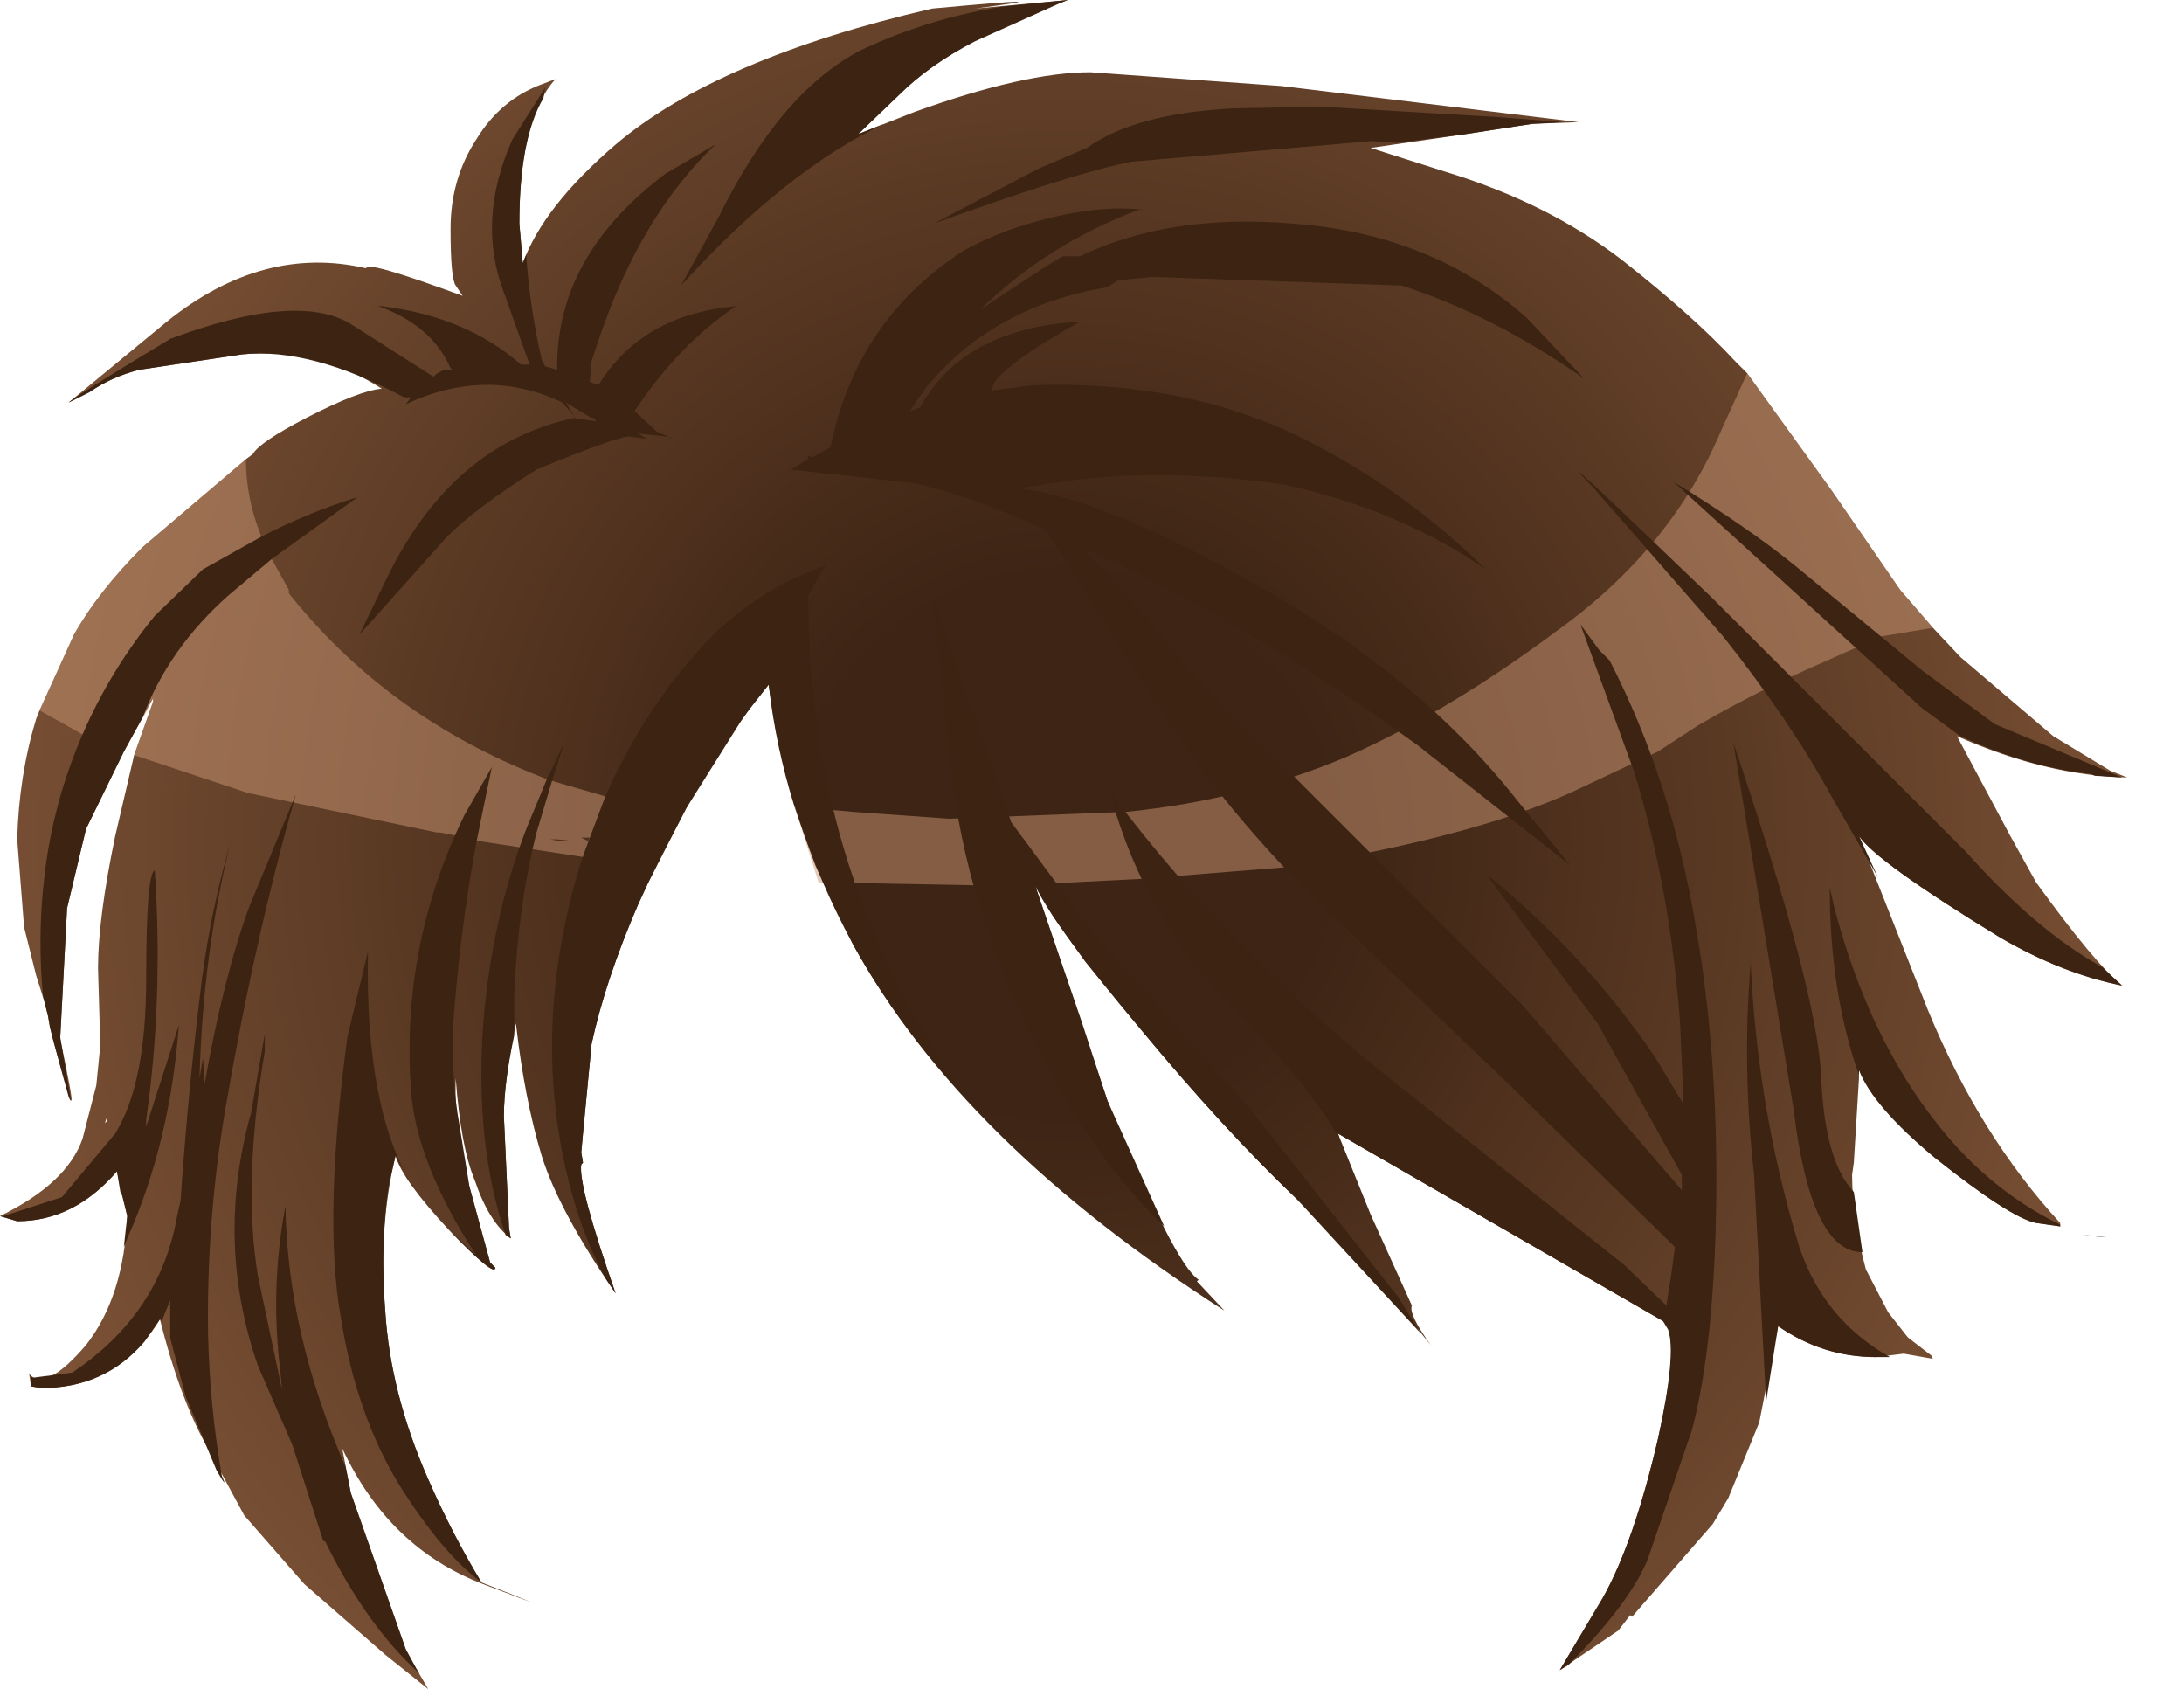 <svg xmlns="http://www.w3.org/2000/svg" xmlns:ffdec="https://www.free-decompiler.com/flash" xmlns:xlink="http://www.w3.org/1999/xlink" ffdec:objectType="frame" width="63.5" height="49.1"><use ffdec:characterId="3" xlink:href="#a" width="63.5" height="49.1"/><defs><radialGradient id="b" cx="0" cy="0" r="819.2" gradientTransform="translate(28.5 19.55)scale(.042)" gradientUnits="userSpaceOnUse" spreadMethod="pad"><stop offset=".227" stop-color="#3d2414"/><stop offset="1" stop-color="#805538"/></radialGradient><radialGradient id="c" cx="0" cy="0" r="819.2" gradientTransform="translate(61.05 24.55)scale(0)" gradientUnits="userSpaceOnUse" spreadMethod="pad"><stop offset=".227" stop-color="#3d2414"/><stop offset="1" stop-color="#805538"/></radialGradient><radialGradient id="d" cx="0" cy="0" r="819.2" gradientTransform="translate(58.5 30.95)scale(.001)" gradientUnits="userSpaceOnUse" spreadMethod="pad"><stop offset=".227" stop-color="#3d2414"/><stop offset="1" stop-color="#805538"/></radialGradient><g id="a" fill-rule="evenodd"><path fill="url(#b)" d="m13.35-2.55.4-.15Q12.7-1.55 12.7 1.5l.1 1.15Q13.4 1 15.5-.8q2.95-2.5 9.2-3.95 4.3-.4 1.25 0l2.7-.25q-3.35 1.2-4.9 2.75l-1.2 1.15 1.65-.65q3.2-1.15 5.1-1.15l5.55.4 8.65 1.05-1.35.05-1.95.3-2.75.4 2.2.7q2.95.9 5.1 2.55 2.1 1.65 3.3 2.95l.35.35 2.45 3.4 2 2.9.95 1.1.8.85 2.7 2.3 1.65 1 .5.2q-2.35-.05-4.95-1.2l1.55 2.9.75 1.35q1.7 2.35 2.5 3-1.75-.35-3.55-1.4-3.6-2.2-4.1-2.95l2 5.05q1.5 3.65 3.85 6.2v.1l-.7-.1q-.75-.15-2.95-1.9-1.8-1.5-2.2-2.55v.25l-.15 2.45-.05.35q0 1.25.4 2.75l.65 1.25.55.7.05.05.65.5.05.1-.85-.15-.8.1q-1.55 0-2.85-.9l-.55 2.8-.9 2.2-.45.75-2.35 2.7-.05-.05-.35.45-1.7 1.15 1.25-2.1q.9-1.6 1.6-4.6.7-3.05.15-3.45l-9.45-5.45.95 2.35 1.2 2.65q-.1.25.55 1.15-1.75-2.2-3.9-4.25t-4.55-4.95Q28.3 22 27.7 20.75L29.8 27q1.95 4.75 2.65 5.2l-.05.05.05.05.75.8q-7.65-4.9-10.8-10.65l-1.1-2.3-.6-1.7q-.55-1.75-.75-3.55l-.55.7q-1 1.35-1.85 2.9l-1.1 2.15-.3.65q-.95 2.2-1.35 4.05l-.25 2.6-.05.55.05.3-.05.05q-.1.6 1 3.75-1.65-2.4-2.15-4-.5-1.65-.75-3.85-.35 1.7-.35 2.7l.15 3.25.05.3q-.65-.5-1.05-1.7-.4-.95-.55-2.95-.05 1.6.4 3.15l.6 2.2.15.15q0 .3-1.35-1.1Q9.3 29.3 9.1 28.6q-.5 2.05-.3 4.5.15 2.4 1.25 4.9.7 1.6 1.55 3 2.8 1.1.05.05t-4.1-3.95l.25 1.3 1.6 4.55.3.55.35.6-1.25-1-2.35-2.05-1.75-2-1-1.85q-.85-1.45-1.45-3.85-1.2 2-3.45 2l-.3-.05-.05-.35q.5.5 1.65-.85 1.1-1.4 1.2-3.75l-.3-1.3Q-.25 30.5-1.9 30.5l-.5-.15Q-.45 29.4 0 28.1l.4-1.55.1-1v-.7l-.05-1.7q0-1.45.5-3.85l.55-2.35.55-1.55v-.1l-.85 1.55L.1 19.1l-.55 2.3-.2 3.8q.75 3.55-.2.05l-.1-.4-.05-.3-.1-.4-.25-.8-.35-1.4-.2-2.55q.05-1.85.55-3.5l.1-.25 1-2.2q.7-1.25 2-2.55l3-2.55.2-.15q.2-.35 1.55-1.05 1.55-.8 2.2-.85-1.85-1.2-4.05-1l-3 .45q-.8.2-1.45.65l-.6.3 2.85-2.35q2.8-2.25 5.8-1.55-.05-.25 2.8.8l-.2-.3q-.15-.2-.15-1.65t.75-2.6q.7-1.15 1.9-1.6M.7 27.5l-.05.15.05-.05z" transform="translate(2.4 5)"/><path fill="url(#c)" d="M61.1 24.5v.1l-.05-.15z" transform="translate(2.4 5)"/><path fill="url(#d)" d="m58.6 30.95-.45-.05.7.05z" transform="translate(2.4 5)"/><path fill="#cb9875" fill-opacity=".498" d="m55.25 17.15.95 1.1-1.5.25-2.25 1q-1.65.75-3.1 1.6l-1.15.75-2.55 1.2q-2.9 1.3-8.15 2.15l-4.35.35-3.95.2-5.4-.1-.7-2.2h.05l1.65.15 2.8.2 5.15-.2q3.45-.35 6.4-1.6 2.95-1.3 6.1-3.65 3.35-2.4 4.8-5.85l.75-1.65 2.45 3.4zm-46.85.1q2.75 3.45 7 5.2l.5.2.15.05 1.55.45 2.35.35-.3.55-.3.6-.25.5-.05.05h-1l-.4-.15-.45-.1-3.6-.55-.1.05.05-.1-.75-.15h-.1l-5.5-1.15-3.3-1.1.55-1.55v-.1l-.25.5-.05.05-.55 1-1.2-.5-1.25-.7 1-2.2q.7-1.25 2-2.55l3-2.55q0 1.15.45 2.25l.2.5.1.15.5.9zm8.7 7.2.05-.1h-.25zm-.4 0-.5-.05H16l.25.05z"/><path fill="#3c2312" d="M15.8 2.85q-.7 1.2-.7 3.65l.1 1.15.1-.25q.1 1.55.45 3.05l.1.2.35.1q-.05-3.3 3.15-5.7l1.45-.85q-2.15 2.05-3.35 5.55l-.25.75-.05.6.25.1q1.25-2.05 4-2.3-1.65 1.1-2.95 3.05l.65.6.35.15.1.05h-.05l-.05-.05-.9-.1.25.15-.45-.05q-.2-.1-2.75.95-1.75 1.1-2.6 1.95l-2.55 2.85.8-1.65q1.9-3.9 5.45-4.65l.65.1-.1-.1h-.05l-.75-.45.25.4-.35-.4q-2.2-1.05-4.55.05l.15-.2h-.2q-2.7-1.45-4.7-1.25l-3 .45q-.8.2-1.45.65l-.6.3q.05-.1 2.95-1.85 3.75-1.4 5.3-.4l2.35 1.5q.15-.15.35-.2h.2l-.05-.05q-.55-1.25-2.1-1.8h.1q2.45.3 4.05 1.7h.25l-.75-2.1q-.8-2.1.25-4.45l.95-1.5zM29.1.2l1.95-.2-.25.1-2.45 1.1q-1.35.7-2.2 1.55l-1.2 1.15.75-.3q-2.85 1.35-5.9 4.7l1.1-2q1.8-3.65 4.15-4.85Q26.95.55 29.1.2m2.5 4.1q1.4-1 4.25-1.15l2.55-.05 5.1.3 1.95.15-.9.05-1.95.3-2 .25-.7-.05-7 .6q-1.75.35-5.75 1.8l3.05-1.6zM48.65 14q2.2 1.35 3.55 2.45l3.7 3.05 2.1 1.55 3.7 1.55-.8-.05-.1-.05q-1.85-.2-3.8-1.1l-1.1-.8zm-2.6-3q-2.65-1.85-5.3-2.7l-7.25-.25-1 .1-.3.2q-3.35.55-5.3 2.95l-.45.65.3-.1q1.25-2.3 4.65-2.5-2.65 1.5-2.55 2L30 11.2q4-.15 7.25 1.25 3.3 1.5 5.95 4.1-2.45-1.7-5.8-2.45-3.65-.55-6.85-.05l-.95.15q2.45.25 7.1 2.9 4.6 2.6 7.4 6.15l1.55 1.9-4.45-3.5Q37.95 19.3 35 17.7T31.55 16l2.05 2.25q1.6 2.05 3.7 4l6.95 6.95 4.65 5.4v-.45l-2.45-4.4-3.25-4.35q2.85 2.3 4.9 5.3l.85 1.4-.1-2.35q-.3-4-1.35-7.35l-1.55-4.25.55.75.3.3q1.8 3.5 2.5 7.7.65 3.7.6 7.95-.05 4.2-.7 6.7l-1.3 3.8q-.55 1.3-2.3 3.05l-.25.15 1.25-2.1q.9-1.6 1.6-4.6.55-2.5.3-3.2l-.15-.25-9.45-5.45.05.15q-.95-1.65-3.1-3.8-2.55-2.55-3.55-6.15v-.1q3.55 4.75 8.8 8.85l6.1 4.85 1.25 1.2.15-.95.1-.75-4.9-4.8L38.1 26q-2.7-2.7-4.55-5.65L30.4 15.4q-2.2-1-3.8-1.35l-3.6-.4.5-.3q-.05-.15.1-.05l.55-.3q.7-3.5 3.55-5.5.45-.35 1.6-.8 2.3-.8 4-.6h-.2q-2.65 1-4.6 2.9l1.9-1.25.5-.3h.5Q34 6.2 37.6 6.5q4.05.3 6.8 2.75zm8.55 14.5-1.35-2.35q-1.2-2.2-3.15-4.65l-3.75-4.3q-1.8-1.85 3.45 3.2l7.35 7.35q2.05 2.3 3.95 3.35l.6.55q-1.75-.35-3.55-1.4-3.6-2.2-4.1-2.95zm-1.4.3.15.65q1 3.75 3 6.25 1.5 1.9 3.55 2.9v.05l-.7-.1q-.75-.15-2.95-1.9-1.8-1.5-2.2-2.55v.15q-.85-2.4-.85-5.45m1.35 13.65q-1.55 0-2.85-.9l-.35 2.2-.35-6.6q-.35-3.1-.1-6.15.2 4.25 1.4 8.2.7 2.15 2.65 3.25zm-.4-3.05q-1.5 0-2-4.15L50.4 21.6q2.45 7.25 2.55 9.7t.95 3.35zM23.5 17.3q0 3.6.9 6.9 1 3.65 3.35 7.25l.4.55q-2.05-2.2-3.35-4.55-1.95-3.6-2.45-7.55l-.55.7-.25.35-1.6 2.55-.6 1.15-.5 1-.3.65q-.95 2.2-1.35 4.05l-.25 2.6-.05.55.05.3-.05.05q-.1.6 1 3.75l-.3-.45q-.95-1.75-1.35-4.2-.6-3.75.6-7.75l.15-.45.6-1.6q1.15-2.6 2.95-4.5 1.5-1.55 3.45-2.2zm8.2 9.7 4.7 5.3 4.25 5.4.65 1.05-3.6-3.9q-2.15-2.05-4.55-4.95l-1.6-1.95-.95-1.35-.5-.85 1.35 3.95.75 2.3 1.65 3.65q-2.1-2-3.8-5.4-1.95-3.9-2.4-7.9l-.55-5.1 2.3 6.65zM10.4 14.45l-2.5 1.8-1.25 1.05q-1.75 1.55-2.5 3.55l-.55 1-1.1 2.25-.55 2.3-.2 3.75.3 1.75q.05.2-.05 0l-.45-1.65-.1-.4-.05-.3-.1-.4-.05-.2q-.2-2.1.15-4.25.3-1.75 1-3.35.8-1.85 2.1-3.45l1.4-1.35 1.7-.95q1.35-.7 2.8-1.15M8.6 23.1q-1.2 4.2-2.05 9.15-.55 3.25-.5 6.55.05 2.1.4 4.1.2.45-.15-.15l-.9-2.15-.45-1.7v-1.1l-.25.6-.05-.05-.45.65q-1.15 1.35-3 1.35l-.3-.05v-.25l-.05-.1.1.1 1.15-.15q2.55-1.7 3.05-4.55l.1-.45q.2-2.95.55-5.85.25-2.3.9-4.55-.8 3.2-.9 6.85l.1-.6.05.75q.55-3.1 1.3-5.15zm-4.1 2.2q.25 3.75-.25 7.25v.2l.95-2.95q-.25 3.4-1.5 6.2l-.1.25.1-.9-.15-.6-.05-.1-.1-.6Q2.15 35.5.5 35.5l-.5-.15h.1l1.7-.55 1.55-1.85q.9-1.45.9-4.5t.25-3.15m11.55-2.95.35-.75-.35 1.1-.45 1.5q-.55 2.2-.65 4.75v1.15q-.3 1.4-.3 2.35l.15 3.25.05.3-.15-.1q-.9-2.65-.65-6.15.25-3.05 1.25-5.65l.6-1.45zm-2.85 7.1q-.1 1.55.1 2.9l.35 2.15.6 2.2.15.15q0 .3-1.35-1.1l.8.75q-1.75-2.7-1.9-4.8-.3-4.2 1.55-8l.8-1.4-.3 1.45q-.55 2.6-.8 5.7m-1.7 4.15-.2.85q-.25 1.7-.1 3.65.15 2.4 1.25 4.9.7 1.6 1.55 3-1.15-.85-2.4-2.85-1.25-2.05-1.7-4.9-.5-2.9.2-8.1l.6-2.5q-.1 4.55 1.3 6.85zm-3.8-3.55v.5q-.65 3.85-.2 6.55l.7 3.3-.05-.55q-.3-2.4.15-4.8.05 3.7 1.75 7.6l.15.75 1.6 4.55.3.55.1.15q-1.55-1.4-2.75-3.85H9.4L8.5 42l-1-2.3q-1.25-3.6-.2-7.35z"/></g></defs></svg>